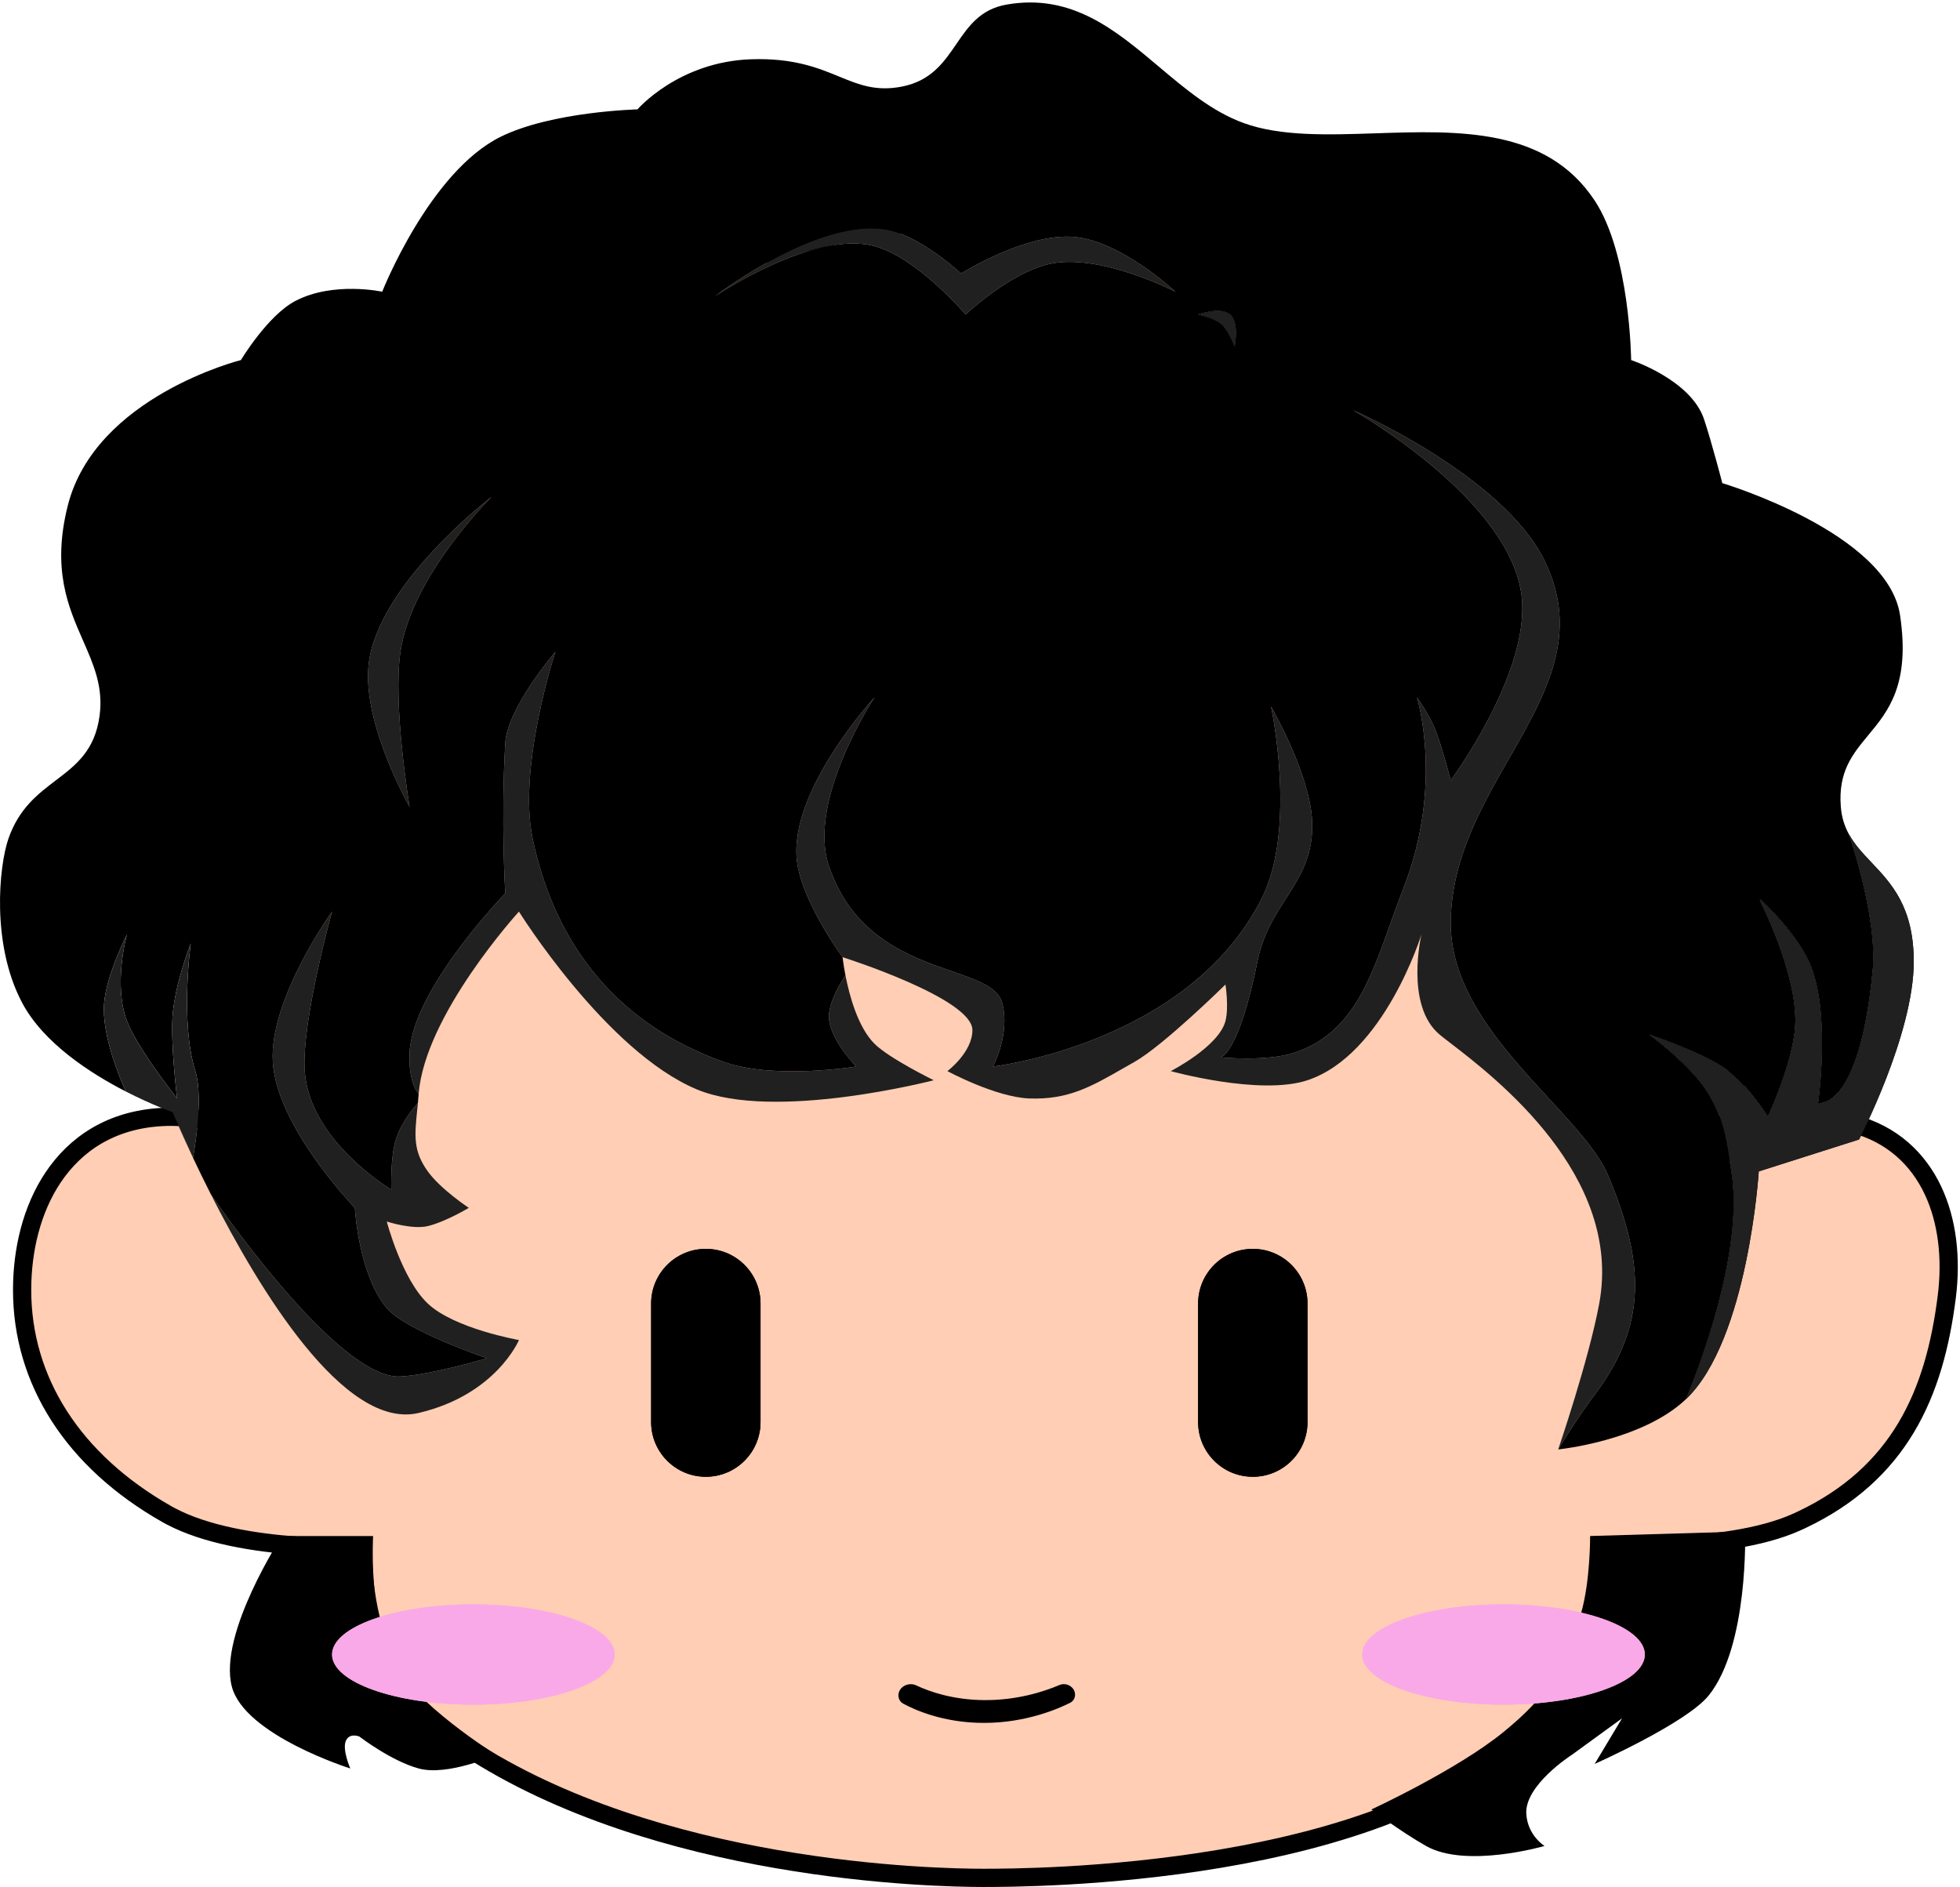 <svg width="215" height="207" viewBox="0 0 215 207" fill="none" xmlns="http://www.w3.org/2000/svg">
<path d="M107.827 24C141.834 24 166.222 38.54 179.027 58.163L179.801 59.369C195.142 83.701 193.664 106.954 188.617 126.646C189.494 126.163 190.594 125.595 191.821 125.05C194.81 123.72 198.779 122.412 202.096 123.017L202.522 123.1C206.872 124.013 209.919 126.55 211.728 129.972C213.462 133.253 214.038 137.301 213.638 141.457L213.545 142.29C212.881 147.517 211.611 152.409 209.071 156.641C206.599 160.758 202.956 164.199 197.616 166.725L197.093 166.966C193.127 168.761 187.535 169.377 183.041 169.563C180.774 169.658 178.747 169.644 177.287 169.606C176.74 169.592 176.272 169.574 175.9 169.558C175.83 170.601 175.832 171.586 175.913 172.512L175.918 172.574L175.916 172.636C175.675 179.313 173.106 183.381 168.975 188.042L168.128 188.982C160.273 197.597 146.264 201.809 133.847 203.899C121.368 206 110.214 206 107.827 206C105.422 206 96.318 205.876 85.175 203.939C74.395 202.066 61.62 198.483 51.156 191.608L50.151 190.933C46.718 188.573 44.09 185.832 42.333 182.226C40.693 178.856 39.846 174.799 39.745 169.711C39.374 169.722 38.913 169.733 38.377 169.737C36.891 169.749 34.83 169.719 32.528 169.555C28.111 169.239 22.646 168.414 18.693 166.313L18.315 166.106C7.99 160.254 2.426 151.423 2.426 141.509L2.44 140.637C2.579 136.274 3.774 131.909 6.263 128.542C8.946 124.912 13.089 122.509 18.808 122.509C23.366 122.509 27.034 124.525 29.529 126.487C29.735 126.649 29.933 126.813 30.123 126.974C27.197 118.613 24.707 110.247 24.715 100.621C24.725 89.283 28.194 76.296 38.241 59.505L38.828 58.553C45.04 48.752 55.842 40.241 68.108 34.128C80.778 27.813 95.126 24 107.827 24Z" fill="#FFCEB4" stroke="black" stroke-width="2"/>
<path d="M187.426 186C191.834 180.548 191.426 168 191.426 168L174.426 168.5C174.426 168.5 174.46 173.432 173.426 177C171.686 183.005 169.767 186.045 164.926 190C159.854 194.143 150.426 198.5 150.426 198.5C150.426 198.5 153.66 200.934 156.426 202.5C160.844 205.002 169.426 202.5 169.426 202.5C169.426 202.5 167.584 201.378 167.426 199C167.215 195.82 172.426 192.5 172.426 192.5L177.926 188.5L174.926 193.5C174.926 193.5 184.971 189.037 187.426 186Z" fill="black"/>
<path d="M25.426 185C23.933 179.2 30.926 168.5 30.926 168.5H40.926C40.926 168.5 40.436 177.098 42.926 182C45.43 186.93 54.426 192.5 54.426 192.5C54.426 192.5 49.128 194.875 45.926 194C42.889 193.171 39.426 190.5 39.426 190.5C39.426 190.5 38.317 190.024 37.926 191C37.536 191.976 38.426 194 38.426 194C38.426 194 26.803 190.349 25.426 185Z" fill="black"/>
<path d="M102.426 118.5C102.426 118.5 97.538 116.109 95.926 114.5C94.105 112.682 93.172 109.205 92.742 107C92.742 107 90.93 109.605 90.926 111.5C90.921 113.947 93.926 117 93.926 117C93.926 117 84.977 118.461 79.426 116.5C67.943 112.444 60.937 103.917 58.426 92C56.763 84.108 60.926 71.5 60.926 71.5C60.926 71.5 55.654 77.631 55.426 81.5C54.926 90 55.426 98 55.426 98C55.426 98 45.217 108.515 44.926 115.5C44.784 118.907 45.926 120 45.926 120C46.597 111.307 56.926 100 56.926 100C56.926 100 66.465 115.323 76.426 119.5C84.926 123.065 102.426 118.5 102.426 118.5Z" fill="#202020"/>
<path d="M175.426 143C174.277 149.204 170.926 159 170.926 159C170.926 159 172.923 155.654 174.926 153C180.694 145.356 180.427 138.552 176.426 129C175.343 126.414 172.76 123.609 169.913 120.516C164.873 115.043 159.002 108.667 159.136 101C159.255 94.187 162.495 88.523 165.572 83.145C169.608 76.089 173.364 69.524 169.426 61.5C164.831 52.137 148.426 45 148.426 45C148.426 45 165.778 54.778 166.926 65.5C167.823 73.873 159.136 85.606 159.136 85.606C159.136 85.606 158.151 81.778 157.426 80C156.702 78.222 155.426 76.5 155.426 76.5C155.426 76.5 158.426 86 153.926 97.5C153.413 98.811 152.946 100.12 152.489 101.402C150.218 107.766 148.185 113.464 141.926 115.5C138.949 116.469 133.926 116 133.926 116C133.926 116 135.926 115.5 137.926 105.5C138.521 102.527 139.828 100.492 141.072 98.554C142.642 96.109 144.111 93.82 143.926 90C143.675 84.818 139.426 77.5 139.426 77.5C139.426 77.5 142.284 90.784 138.426 98.5C130.426 114.5 108.926 117 108.926 117C108.926 117 110.855 113.39 109.926 110C109.46 108.299 107.237 107.527 104.423 106.549C99.792 104.941 93.56 102.776 90.926 95C88.48 87.778 95.926 76.5 95.926 76.5C95.926 76.5 86.454 86.787 87.426 94.5C87.994 99.006 92.426 105 92.426 105C92.426 105 106.667 109.5 106.667 113C106.667 115.447 103.926 117.5 103.926 117.5C103.926 117.5 109.224 120.368 112.926 120.5C117.17 120.652 119.701 119.202 123.145 117.229L123.148 117.228C123.559 116.992 123.984 116.749 124.426 116.5C127.619 114.703 134.426 108 134.426 108C134.426 108 134.818 110.488 134.426 112C133.699 114.81 128.426 117.5 128.426 117.5C128.426 117.5 138.225 120.229 143.426 118.5C151.854 115.698 155.926 102.5 155.926 102.5C155.926 102.5 154.069 110.286 157.926 113.5C158.21 113.737 158.623 114.055 159.136 114.449C164.035 118.215 178.025 128.968 175.426 143Z" fill="#202020"/>
<path d="M51.426 132.5C51.426 132.5 48.358 130.484 46.926 128.5C45.312 126.265 45.48 124.595 45.757 121.837C45.784 121.569 45.812 121.29 45.84 121C45.84 121 44.066 122.91 43.426 125C42.787 127.087 42.926 130.5 42.926 130.5C42.926 130.5 33.95 125.185 33.426 117.5C33.056 112.066 36.426 100 36.426 100C36.426 100 29.509 109.587 29.926 116.5C30.358 123.656 38.926 132.5 38.926 132.5C38.926 132.5 39.316 139.804 42.426 143.5C44.519 145.986 53.426 149 53.426 149C53.426 149 47.331 150.814 43.926 151C36.926 151.382 23.125 131 23.125 131C28.404 141.417 37.764 156.921 45.926 155C54.426 153 56.926 147 56.926 147C56.926 147 49.851 145.765 46.926 143C44.071 140.301 42.426 134 42.426 134C42.426 134 45.218 134.911 46.926 134.5C48.881 134.03 51.426 132.5 51.426 132.5Z" fill="#202020"/>
<path d="M53.926 54.5C53.926 54.5 45.163 63.113 43.926 71.5C43.067 77.324 44.926 88.5 44.926 88.5C44.926 88.5 39.777 79.514 40.426 73C41.31 64.139 53.926 54.5 53.926 54.5Z" fill="#202020"/>
<path d="M78.426 32.5C78.426 32.5 89.248 25.187 95.926 27C100.637 28.279 105.926 34.5 105.926 34.5C105.926 34.5 110.603 30.066 114.926 29C120.502 27.625 128.926 32 128.926 32C128.926 32 123.1 26.514 117.926 26C112.619 25.473 105.426 30 105.426 30C105.426 30 101.86 26.684 98.426 25.5C90.885 22.899 78.426 32.5 78.426 32.5Z" fill="#202020"/>
<path d="M131.426 34.5C131.426 34.5 133.117 34.829 133.926 35.5C134.803 36.227 135.426 38 135.426 38C135.426 38 135.973 35.4 134.926 34.5C133.89 33.609 131.426 34.5 131.426 34.5Z" fill="black"/>
<path d="M131.426 34.5C131.426 34.5 133.117 34.829 133.926 35.5C134.803 36.227 135.426 38 135.426 38C135.426 38 135.973 35.4 134.926 34.5C133.89 33.609 131.426 34.5 131.426 34.5Z" fill="#202020"/>
<path d="M184.926 153.5C191.767 147.016 192.926 128.5 192.926 128.5L203.926 125C203.926 125 209.926 113.468 209.926 105.5C209.926 99.512 207.49 96.939 205.302 94.627C204.35 93.622 203.445 92.666 202.808 91.5C202.808 91.5 205.999 100.581 205.426 106.5C203.926 122 199.426 121 199.426 121C199.426 121 200.883 110.818 198.426 105.5C196.8 101.982 192.926 98.5 192.926 98.5C192.926 98.5 197.238 106.822 196.926 112.5C196.703 116.571 193.926 122.5 193.926 122.5C193.926 122.5 191.508 118.624 188.926 117C186.04 115.184 180.926 113.5 180.926 113.5C180.926 113.5 185.608 116.905 187.426 120C188.995 122.671 189.308 124.635 189.76 127.467L189.76 127.469C189.813 127.8 189.867 128.143 189.926 128.5C191.543 138.324 184.926 153.5 184.926 153.5Z" fill="black"/>
<path d="M184.926 153.5C191.767 147.016 192.926 128.5 192.926 128.5L203.926 125C203.926 125 209.926 113.468 209.926 105.5C209.926 99.512 207.49 96.939 205.302 94.627C204.35 93.622 203.445 92.666 202.808 91.5C202.808 91.5 205.999 100.581 205.426 106.5C203.926 122 199.426 121 199.426 121C199.426 121 200.883 110.818 198.426 105.5C196.8 101.982 192.926 98.5 192.926 98.5C192.926 98.5 197.238 106.822 196.926 112.5C196.703 116.571 193.926 122.5 193.926 122.5C193.926 122.5 191.508 118.624 188.926 117C186.04 115.184 180.926 113.5 180.926 113.5C180.926 113.5 185.608 116.905 187.426 120C188.995 122.671 189.308 124.635 189.76 127.467L189.76 127.469C189.813 127.8 189.867 128.143 189.926 128.5C191.543 138.324 184.926 153.5 184.926 153.5Z" fill="#202020"/>
<path fill-rule="evenodd" clip-rule="evenodd" d="M184.926 153.5C180.083 158.091 170.926 159 170.926 159C170.926 159 172.923 155.654 174.926 153C180.694 145.356 180.427 138.552 176.426 129C175.343 126.414 172.76 123.609 169.913 120.516C164.873 115.043 159.002 108.667 159.136 101C159.255 94.187 162.495 88.523 165.572 83.145C169.608 76.089 173.364 69.524 169.426 61.5C164.831 52.137 148.426 45 148.426 45C148.426 45 165.778 54.778 166.926 65.5C167.823 73.873 159.136 85.606 159.136 85.606C159.136 85.606 158.151 81.778 157.426 80C156.702 78.222 155.426 76.5 155.426 76.5C155.426 76.5 158.426 86 153.926 97.5C153.413 98.811 152.946 100.12 152.489 101.402C150.218 107.766 148.185 113.464 141.926 115.5C138.949 116.469 133.926 116 133.926 116C133.926 116 135.926 115.5 137.926 105.5C138.521 102.527 139.828 100.492 141.072 98.554C142.642 96.109 144.111 93.82 143.926 90C143.675 84.818 139.426 77.5 139.426 77.5C139.426 77.5 142.284 90.784 138.426 98.5C130.426 114.5 108.926 117 108.926 117C108.926 117 110.855 113.39 109.926 110C109.46 108.299 107.237 107.527 104.423 106.549C99.792 104.941 93.56 102.776 90.926 95C88.48 87.778 95.926 76.5 95.926 76.5C95.926 76.5 86.454 86.787 87.426 94.5C87.994 99.006 92.426 105 92.426 105C92.426 105 92.512 105.817 92.742 107C92.742 107 90.93 109.605 90.926 111.5C90.921 113.947 93.926 117 93.926 117C93.926 117 84.977 118.461 79.426 116.5C67.943 112.444 60.937 103.917 58.426 92C56.763 84.108 60.926 71.5 60.926 71.5C60.926 71.5 55.654 77.631 55.426 81.5C54.926 90 55.426 98 55.426 98C55.426 98 45.217 108.515 44.926 115.5C44.784 118.907 45.926 120 45.926 120C45.899 120.349 45.87 120.682 45.84 121C45.84 121 44.066 122.91 43.426 125C42.787 127.087 42.926 130.5 42.926 130.5C42.926 130.5 33.95 125.185 33.426 117.5C33.056 112.066 36.426 100 36.426 100C36.426 100 29.509 109.587 29.926 116.5C30.358 123.656 38.926 132.5 38.926 132.5C38.926 132.5 39.316 139.804 42.426 143.5C44.519 145.986 53.426 149 53.426 149C53.426 149 47.331 150.814 43.926 151C36.926 151.382 23.125 131 23.125 131C22.389 129.547 21.732 128.194 21.169 127C21.169 127 22.393 120.584 21.426 117.5C19.729 112.084 20.926 103.5 20.926 103.5C20.926 103.5 19.172 107.908 18.926 111.5C18.713 114.623 19.426 120.5 19.426 120.5C19.426 120.5 15.088 115.035 13.926 112C12.385 107.971 13.926 102.5 13.926 102.5C13.926 102.5 11.707 106.858 11.426 110C11.109 113.554 13.262 118.547 13.804 119.738C9.884 117.724 4.765 114.413 2.426 110C-0.976 103.579 -0.117 95 0.926 92C2.081 88.68 4.153 87.104 6.122 85.606C8.332 83.925 10.414 82.342 10.926 78.5C11.345 75.359 10.273 72.92 9.106 70.264C7.486 66.578 5.683 62.474 7.426 55.5C10.426 43.5 26.426 39.5 26.426 39.5C26.426 39.5 29.36 34.592 32.426 33C36.585 30.841 41.926 32 41.926 32C41.926 32 47.106 18.857 54.926 15C60.555 12.224 69.926 12 69.926 12C69.926 12 74.426 6.758 82.426 6.5C87.058 6.351 89.739 7.451 92.05 8.399C94.229 9.293 96.079 10.052 98.926 9.5C102.135 8.878 103.532 6.836 104.898 4.841C106.226 2.901 107.523 1.005 110.426 0.5C117.564 -0.741 122.348 3.291 127.129 7.32C130.05 9.782 132.97 12.243 136.426 13.5C140.469 14.97 145.611 14.8 150.913 14.623C160.035 14.321 169.633 14.002 174.926 22C178.82 27.885 178.926 39.5 178.926 39.5C178.926 39.5 185.484 41.658 186.926 46C187.788 48.594 188.926 53 188.926 53C188.926 53 207.081 58.42 208.426 67.5C209.551 75.092 207.136 78.002 204.93 80.661C203.214 82.731 201.623 84.647 201.926 88.5C202.019 89.68 202.342 90.647 202.808 91.5C202.808 91.5 205.999 100.581 205.426 106.5C203.926 122 199.426 121 199.426 121C199.426 121 200.883 110.818 198.426 105.5C196.8 101.982 192.926 98.5 192.926 98.5C192.926 98.5 197.238 106.822 196.926 112.5C196.703 116.571 193.926 122.5 193.926 122.5C193.926 122.5 191.508 118.624 188.926 117C186.04 115.184 180.926 113.5 180.926 113.5C180.926 113.5 185.608 116.905 187.426 120C188.995 122.671 189.308 124.635 189.76 127.467L189.76 127.469C189.813 127.8 189.867 128.143 189.926 128.5C191.543 138.324 184.926 153.5 184.926 153.5ZM18.926 122C18.926 122 19.75 123.992 21.169 127L18.926 122ZM53.926 54.5C53.926 54.5 45.163 63.113 43.926 71.5C43.067 77.324 44.926 88.5 44.926 88.5C44.926 88.5 39.777 79.514 40.426 73C41.31 64.139 53.926 54.5 53.926 54.5ZM78.426 32.5C78.426 32.5 89.248 25.187 95.926 27C100.637 28.279 105.926 34.5 105.926 34.5C105.926 34.5 110.603 30.066 114.926 29C120.502 27.625 128.926 32 128.926 32C128.926 32 123.1 26.514 117.926 26C112.619 25.473 105.426 30 105.426 30C105.426 30 101.86 26.684 98.426 25.5C90.885 22.899 78.426 32.5 78.426 32.5ZM131.426 34.5C131.426 34.5 133.117 34.829 133.926 35.5C134.803 36.227 135.426 38 135.426 38C135.426 38 135.973 35.4 134.926 34.5C133.89 33.609 131.426 34.5 131.426 34.5Z" fill="black"/>
<path d="M13.926 102.5C13.926 102.5 11.707 106.858 11.426 110C11.109 113.554 13.262 118.547 13.804 119.738C16.69 121.22 18.926 122 18.926 122L21.169 127C21.169 127 22.393 120.584 21.426 117.5C19.729 112.084 20.926 103.5 20.926 103.5C20.926 103.5 19.172 107.908 18.926 111.5C18.713 114.623 19.426 120.5 19.426 120.5C19.426 120.5 15.088 115.035 13.926 112C12.385 107.971 13.926 102.5 13.926 102.5Z" fill="#202020"/>
<path d="M71.426 143C71.426 139.686 74.112 137 77.426 137C80.74 137 83.426 139.686 83.426 143V156C83.426 159.314 80.74 162 77.426 162C74.112 162 71.426 159.314 71.426 156V143Z" fill="black"/>
<path d="M131.426 143C131.426 139.686 134.112 137 137.426 137C140.74 137 143.426 139.686 143.426 143V156C143.426 159.314 140.74 162 137.426 162C134.112 162 131.426 159.314 131.426 156V143Z" fill="black"/>
<path d="M67.426 181.5C67.426 184.538 60.487 187 51.926 187C43.366 187 36.426 184.538 36.426 181.5C36.426 178.462 43.366 176 51.926 176C60.487 176 67.426 178.462 67.426 181.5Z" fill="#F9A9E7"/>
<path d="M180.426 181.5C180.426 184.538 173.487 187 164.926 187C156.366 187 149.426 184.538 149.426 181.5C149.426 178.462 156.366 176 164.926 176C173.487 176 180.426 178.462 180.426 181.5Z" fill="#F9A9E7"/>
<path d="M71.426 143C71.426 139.686 74.112 137 77.426 137C80.74 137 83.426 139.686 83.426 143V156C83.426 159.314 80.74 162 77.426 162C74.112 162 71.426 159.314 71.426 156V143Z" fill="black"/>
<path d="M131.426 143C131.426 139.686 134.112 137 137.426 137C140.74 137 143.426 139.686 143.426 143V156C143.426 159.314 140.74 162 137.426 162C134.112 162 131.426 159.314 131.426 156V143Z" fill="black"/>
<path d="M67.426 181.5C67.426 184.538 60.487 187 51.926 187C43.366 187 36.426 184.538 36.426 181.5C36.426 178.462 43.366 176 51.926 176C60.487 176 67.426 178.462 67.426 181.5Z" fill="#F9A9E7"/>
<path d="M180.426 181.5C180.426 184.538 173.487 187 164.926 187C156.366 187 149.426 184.538 149.426 181.5C149.426 178.462 156.366 176 164.926 176C173.487 176 180.426 178.462 180.426 181.5Z" fill="#F9A9E7"/>
<path d="M98.574 185.763C98.738 184.942 99.733 184.525 100.49 184.881C101.995 185.588 104.54 186.469 107.926 186.5C111.536 186.533 114.486 185.581 116.224 184.842C116.988 184.518 117.926 185.072 117.926 185.903C117.926 186.274 117.734 186.616 117.404 186.784C116.118 187.439 112.568 189 107.926 189C103.506 189 100.359 187.584 99.072 186.884C98.671 186.666 98.484 186.21 98.574 185.763Z" fill="black"/>
</svg>
